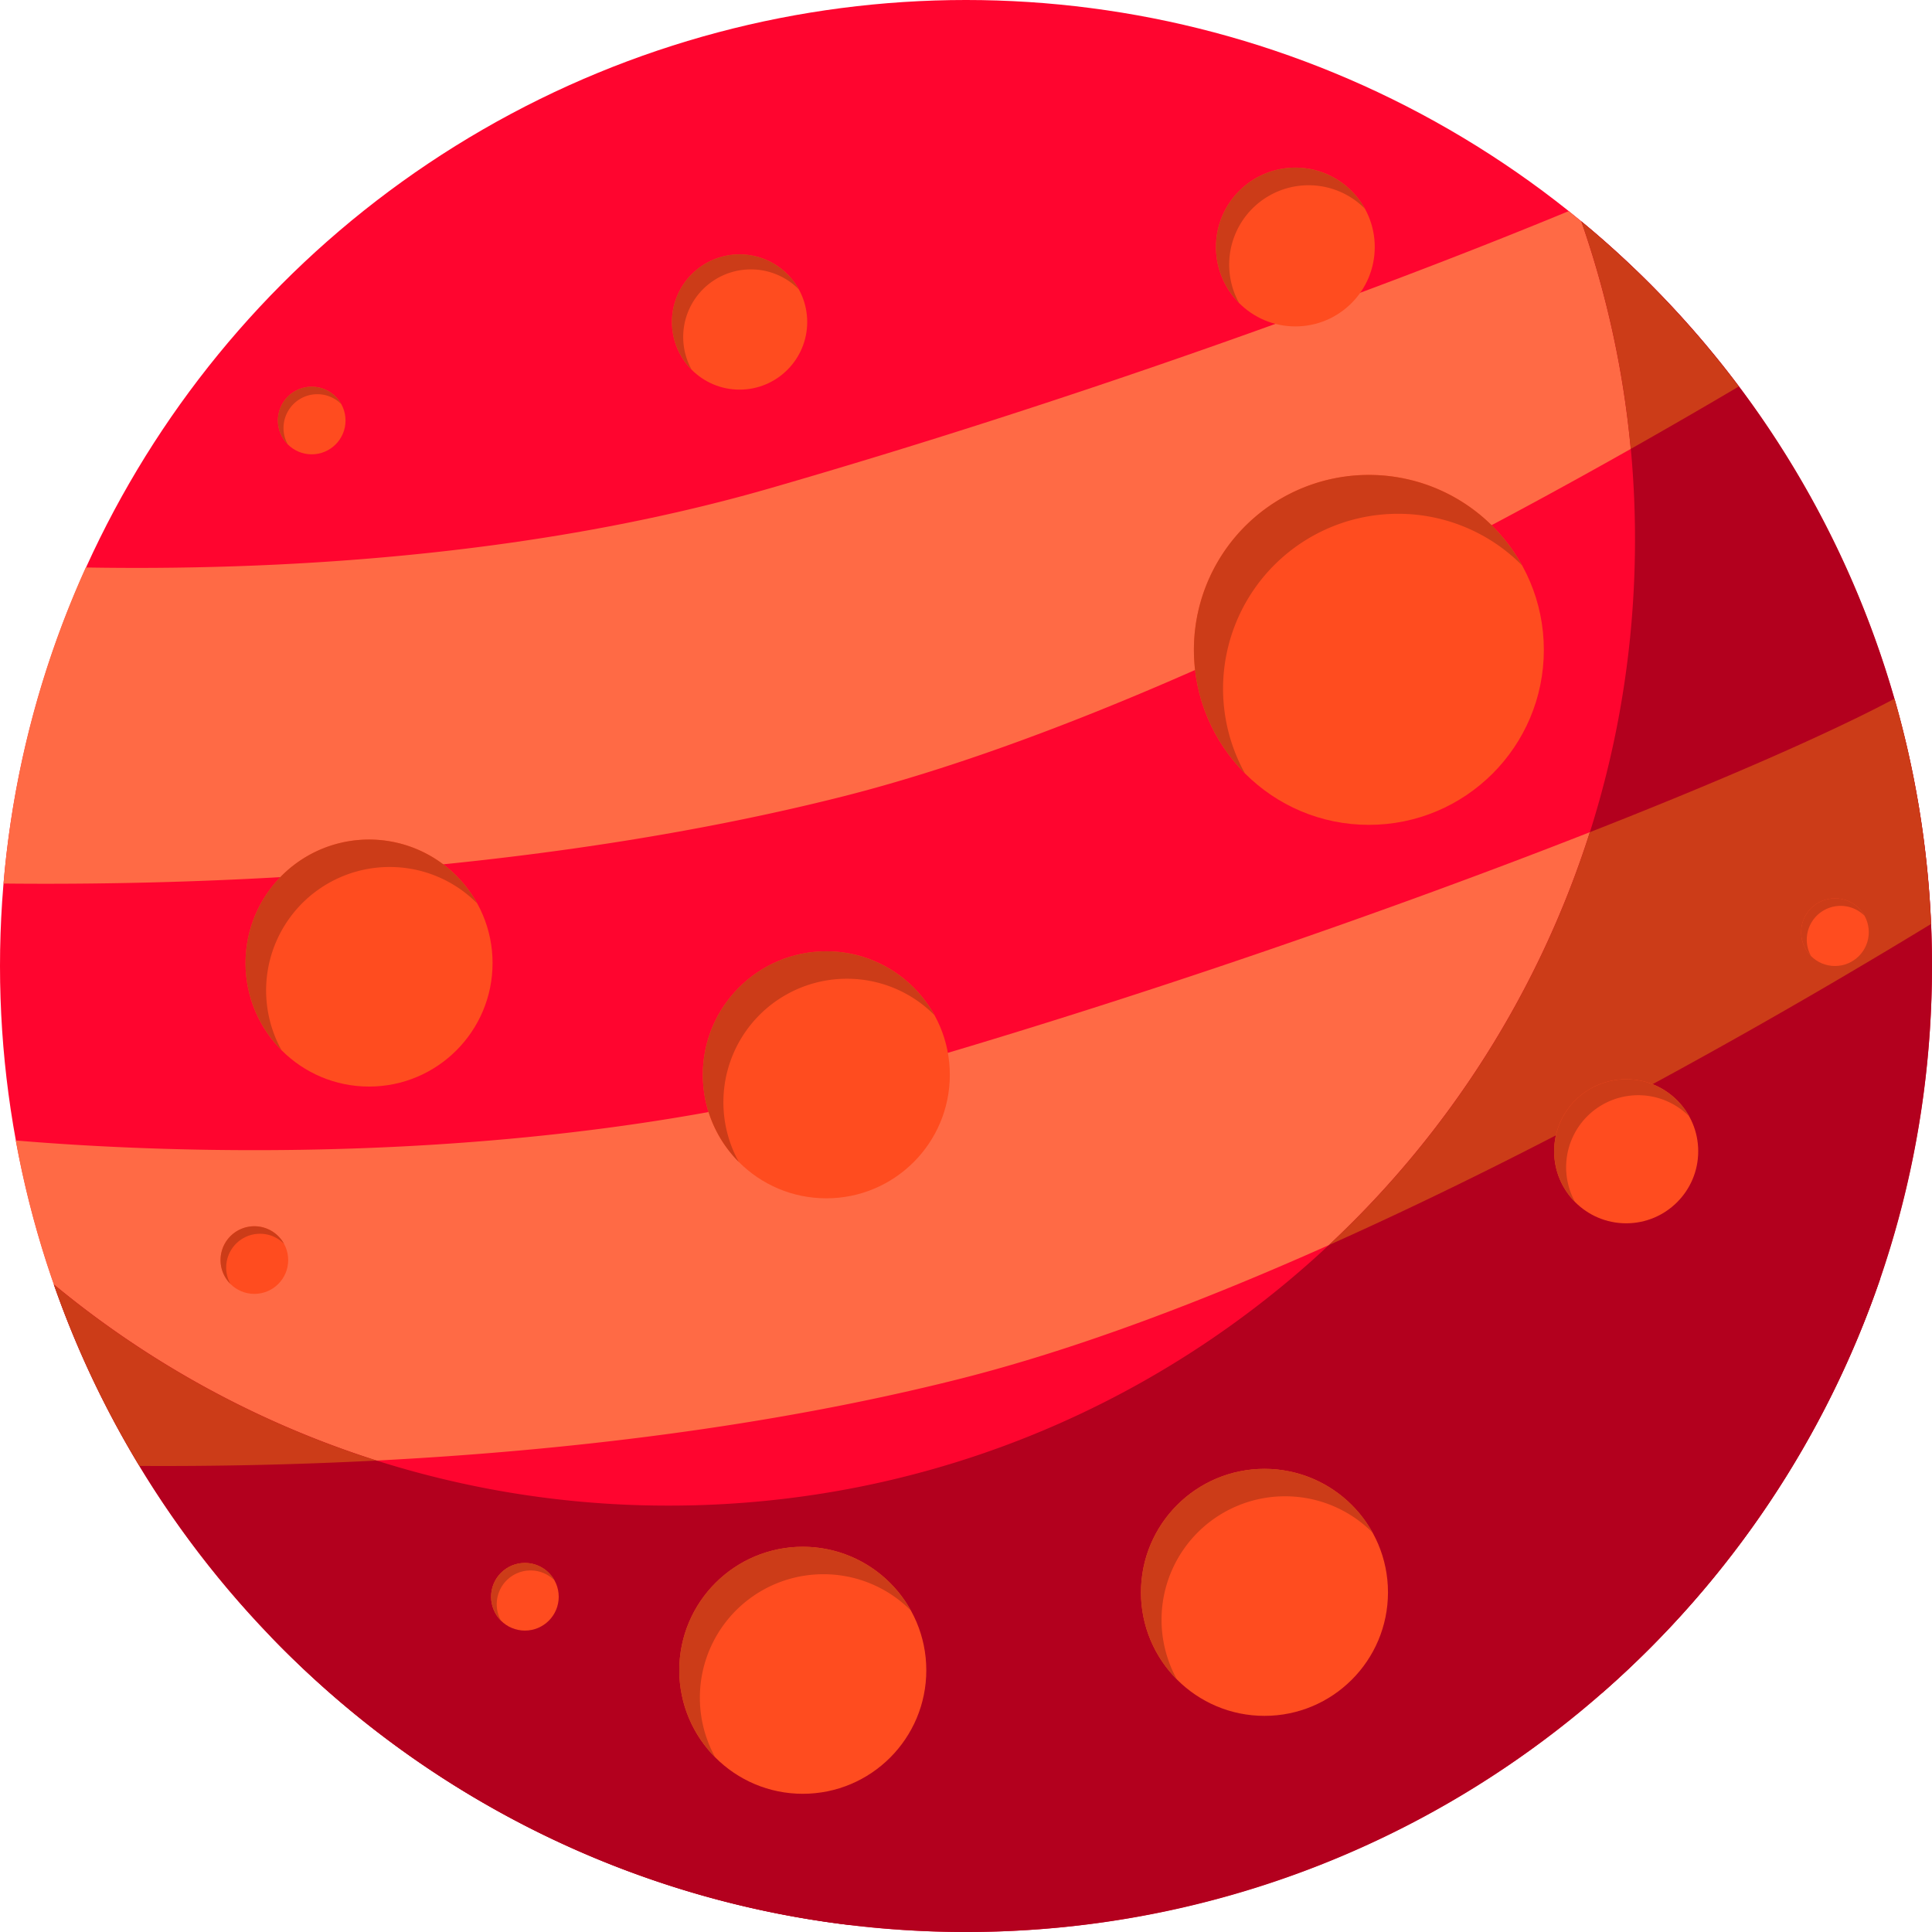 <svg id="Layer_1" data-name="Layer 1" xmlns="http://www.w3.org/2000/svg" viewBox="0 0 438 438"><defs><style>.cls-1{fill:#ff052f;}.cls-2{fill:#b3001e;}.cls-3{fill:#ff6a45;}.cls-4{fill:#cc3c18;}.cls-5{fill:#ff4c1f;}</style></defs><title>item_planet_red</title><circle class="cls-1" cx="219" cy="219" r="219"/><path class="cls-2" d="M358.477,50.155a218.64,218.64,0,0,1,12.19,72.178c0,120.95-98.05,219-219,219A218.102,218.102,0,0,1,12.19,291.178C42.022,376.663,123.342,438,219,438c120.95,0,219-98.05,219-219A218.551,218.551,0,0,0,358.477,50.155Z"/><path class="cls-3" d="M355.641,47.864c-46.541,19.231-113.907,43.447-180.975,62.803C119.438,126.605,60.717,129.352,19.45,128.651A217.664,217.664,0,0,0,.802,200.306c53.361.551,124.9-3.301,189.864-19.639C249.17,165.953,319.865,129.935,369.7,101.778a218.054,218.054,0,0,0-11.2-51.553C357.548,49.437,356.607,48.636,355.641,47.864Z"/><path class="cls-4" d="M393.421,86.584q-1.454-1.913-2.945-3.795c-.428-.538-.862-1.071-1.295-1.605q-1.453-1.792-2.943-3.553-.641-.757-1.287-1.511-1.629-1.889-3.301-3.739c-.339-.376-.674-.756-1.016-1.13q-6.798-7.429-14.251-14.216c-.194-.176-.39-.349-.584-.524q-2.194-1.983-4.441-3.908-.403-.345-.808-.687c-.675-.573-1.367-1.127-2.049-1.692a218.054,218.054,0,0,1,11.2,51.553c8.893-5.025,17.133-9.803,24.509-14.161C393.949,87.27,393.683,86.929,393.421,86.584Z"/><path class="cls-3" d="M217.333,312.667c26.491-6.662,55.482-17.695,83.905-30.387a219.06,219.06,0,0,0,59.19-93.614c-44.523,17.466-101.919,37.5-159.095,54.001C121.801,265.619,35.016,261.22,3.571,258.554A217.498,217.498,0,0,0,12.192,291.18a218.562,218.562,0,0,0,73.192,39.94C127.358,328.951,173.82,323.61,217.333,312.667Z"/><path class="cls-4" d="M85.384,331.12A218.562,218.562,0,0,1,12.192,291.18l.034.098q.597,1.708,1.225,3.402c.097.263.193.527.291.789q.622,1.67,1.271,3.326.142.363.286.725.681,1.722,1.388,3.431c.043.102.086.204.129.306q3.974,9.524,8.801,18.578c.058.109.116.219.174.328q.915,1.711,1.86,3.403c.061.11.123.22.185.33q1.825,3.257,3.76,6.443C48.13,332.436,66.292,332.106,85.384,331.12Z"/><path class="cls-4" d="M301.239,282.28c55.111-24.608,108.083-55.456,136.536-72.805-.007-.158-.013-.317-.02-.475q-.126-2.81-.323-5.601c-.022-.316-.044-.632-.068-.948q-.207-2.773-.484-5.527c-.033-.327-.064-.655-.098-.982q-.284-2.722-.638-5.423c-.044-.344-.086-.688-.133-1.032q-.359-2.666-.785-5.31c-.058-.359-.111-.72-.17-1.079-.288-1.747-.602-3.485-.93-5.218-.069-.365-.133-.731-.204-1.095-.34-1.741-.706-3.472-1.087-5.198-.076-.343-.145-.688-.222-1.03-.402-1.783-.832-3.556-1.278-5.322-.069-.272-.131-.547-.201-.819q-.753-2.935-1.585-5.837c-.017-.06-.033-.12-.05-.18-14.221,7.59-38.639,18.328-69.071,30.266A219.06,219.06,0,0,1,301.239,282.28Z"/><path class="cls-2" d="M363.33,383.699a219.263,219.263,0,0,0,62.958-93.877C379.667,309.264,310.677,334.18,242,354c-67.876,19.588-141.034,19.254-180.569,17.079a218.399,218.399,0,0,0,130.958,65.308A597.262,597.262,0,0,0,258,424C291.195,415.651,328.318,400.44,363.33,383.699Z"/><circle class="cls-5" cx="293.667" cy="56" r="18"/><path class="cls-4" d="M296.667,42a17.942,17.942,0,0,1,12.757,5.304A17.998,17.998,0,1,0,280.91,68.696,17.995,17.995,0,0,1,296.667,42Z"/><circle class="cls-5" cx="310.333" cy="147.333" r="39.667"/><path class="cls-4" d="M316.945,116.481A39.538,39.538,0,0,1,345.057,128.17a39.662,39.662,0,1,0-62.836,47.141,39.657,39.657,0,0,1,34.724-58.83Z"/><circle class="cls-5" cx="167.667" cy="73" r="15.333"/><path class="cls-4" d="M170.222,61.074a15.283,15.283,0,0,1,10.867,4.518A15.332,15.332,0,1,0,156.8,83.815a15.329,15.329,0,0,1,13.423-22.741Z"/><circle class="cls-5" cx="70.667" cy="95.333" r="7.667"/><path class="cls-4" d="M71.945,89.37A7.642,7.642,0,0,1,77.378,91.63a7.666,7.666,0,1,0-12.145,9.111,7.665,7.665,0,0,1,6.711-11.37Z"/><circle class="cls-5" cx="83.667" cy="218.333" r="28"/><path class="cls-4" d="M88.333,196.555a27.91,27.91,0,0,1,19.844,8.251,27.997,27.997,0,1,0-44.355,33.276,27.993,27.993,0,0,1,24.511-41.527Z"/><circle class="cls-5" cx="187.333" cy="243.667" r="28"/><path class="cls-4" d="M192,221.889a27.909,27.909,0,0,1,19.844,8.251,27.997,27.997,0,1,0-44.355,33.276A27.993,27.993,0,0,1,192,221.889Z"/><circle class="cls-5" cx="286.667" cy="361" r="28"/><path class="cls-4" d="M291.333,339.222a27.909,27.909,0,0,1,19.844,8.251,27.997,27.997,0,1,0-44.355,33.276,27.993,27.993,0,0,1,24.511-41.527Z"/><circle class="cls-5" cx="182" cy="378.667" r="28"/><path class="cls-4" d="M186.667,356.889a27.909,27.909,0,0,1,19.844,8.251,27.997,27.997,0,1,0-44.355,33.276,27.993,27.993,0,0,1,24.511-41.527Z"/><circle class="cls-5" cx="368.667" cy="261" r="16.333"/><path class="cls-4" d="M371.389,248.296a16.281,16.281,0,0,1,11.576,4.813,16.331,16.331,0,1,0-25.874,19.411,16.329,16.329,0,0,1,14.298-24.224Z"/><circle class="cls-5" cx="416" cy="211.333" r="7.667"/><path class="cls-4" d="M417.278,205.37a7.642,7.642,0,0,1,5.434,2.259,7.666,7.666,0,1,0-12.145,9.111,7.665,7.665,0,0,1,6.711-11.37Z"/><circle class="cls-5" cx="119" cy="362" r="7.667"/><path class="cls-4" d="M120.278,356.037a7.642,7.642,0,0,1,5.434,2.259,7.666,7.666,0,1,0-12.145,9.111,7.665,7.665,0,0,1,6.711-11.37Z"/><circle class="cls-5" cx="57.667" cy="285.667" r="7.667"/><path class="cls-4" d="M58.944,279.704a7.642,7.642,0,0,1,5.434,2.259,7.666,7.666,0,1,0-12.145,9.111,7.665,7.665,0,0,1,6.711-11.37Z"/></svg>